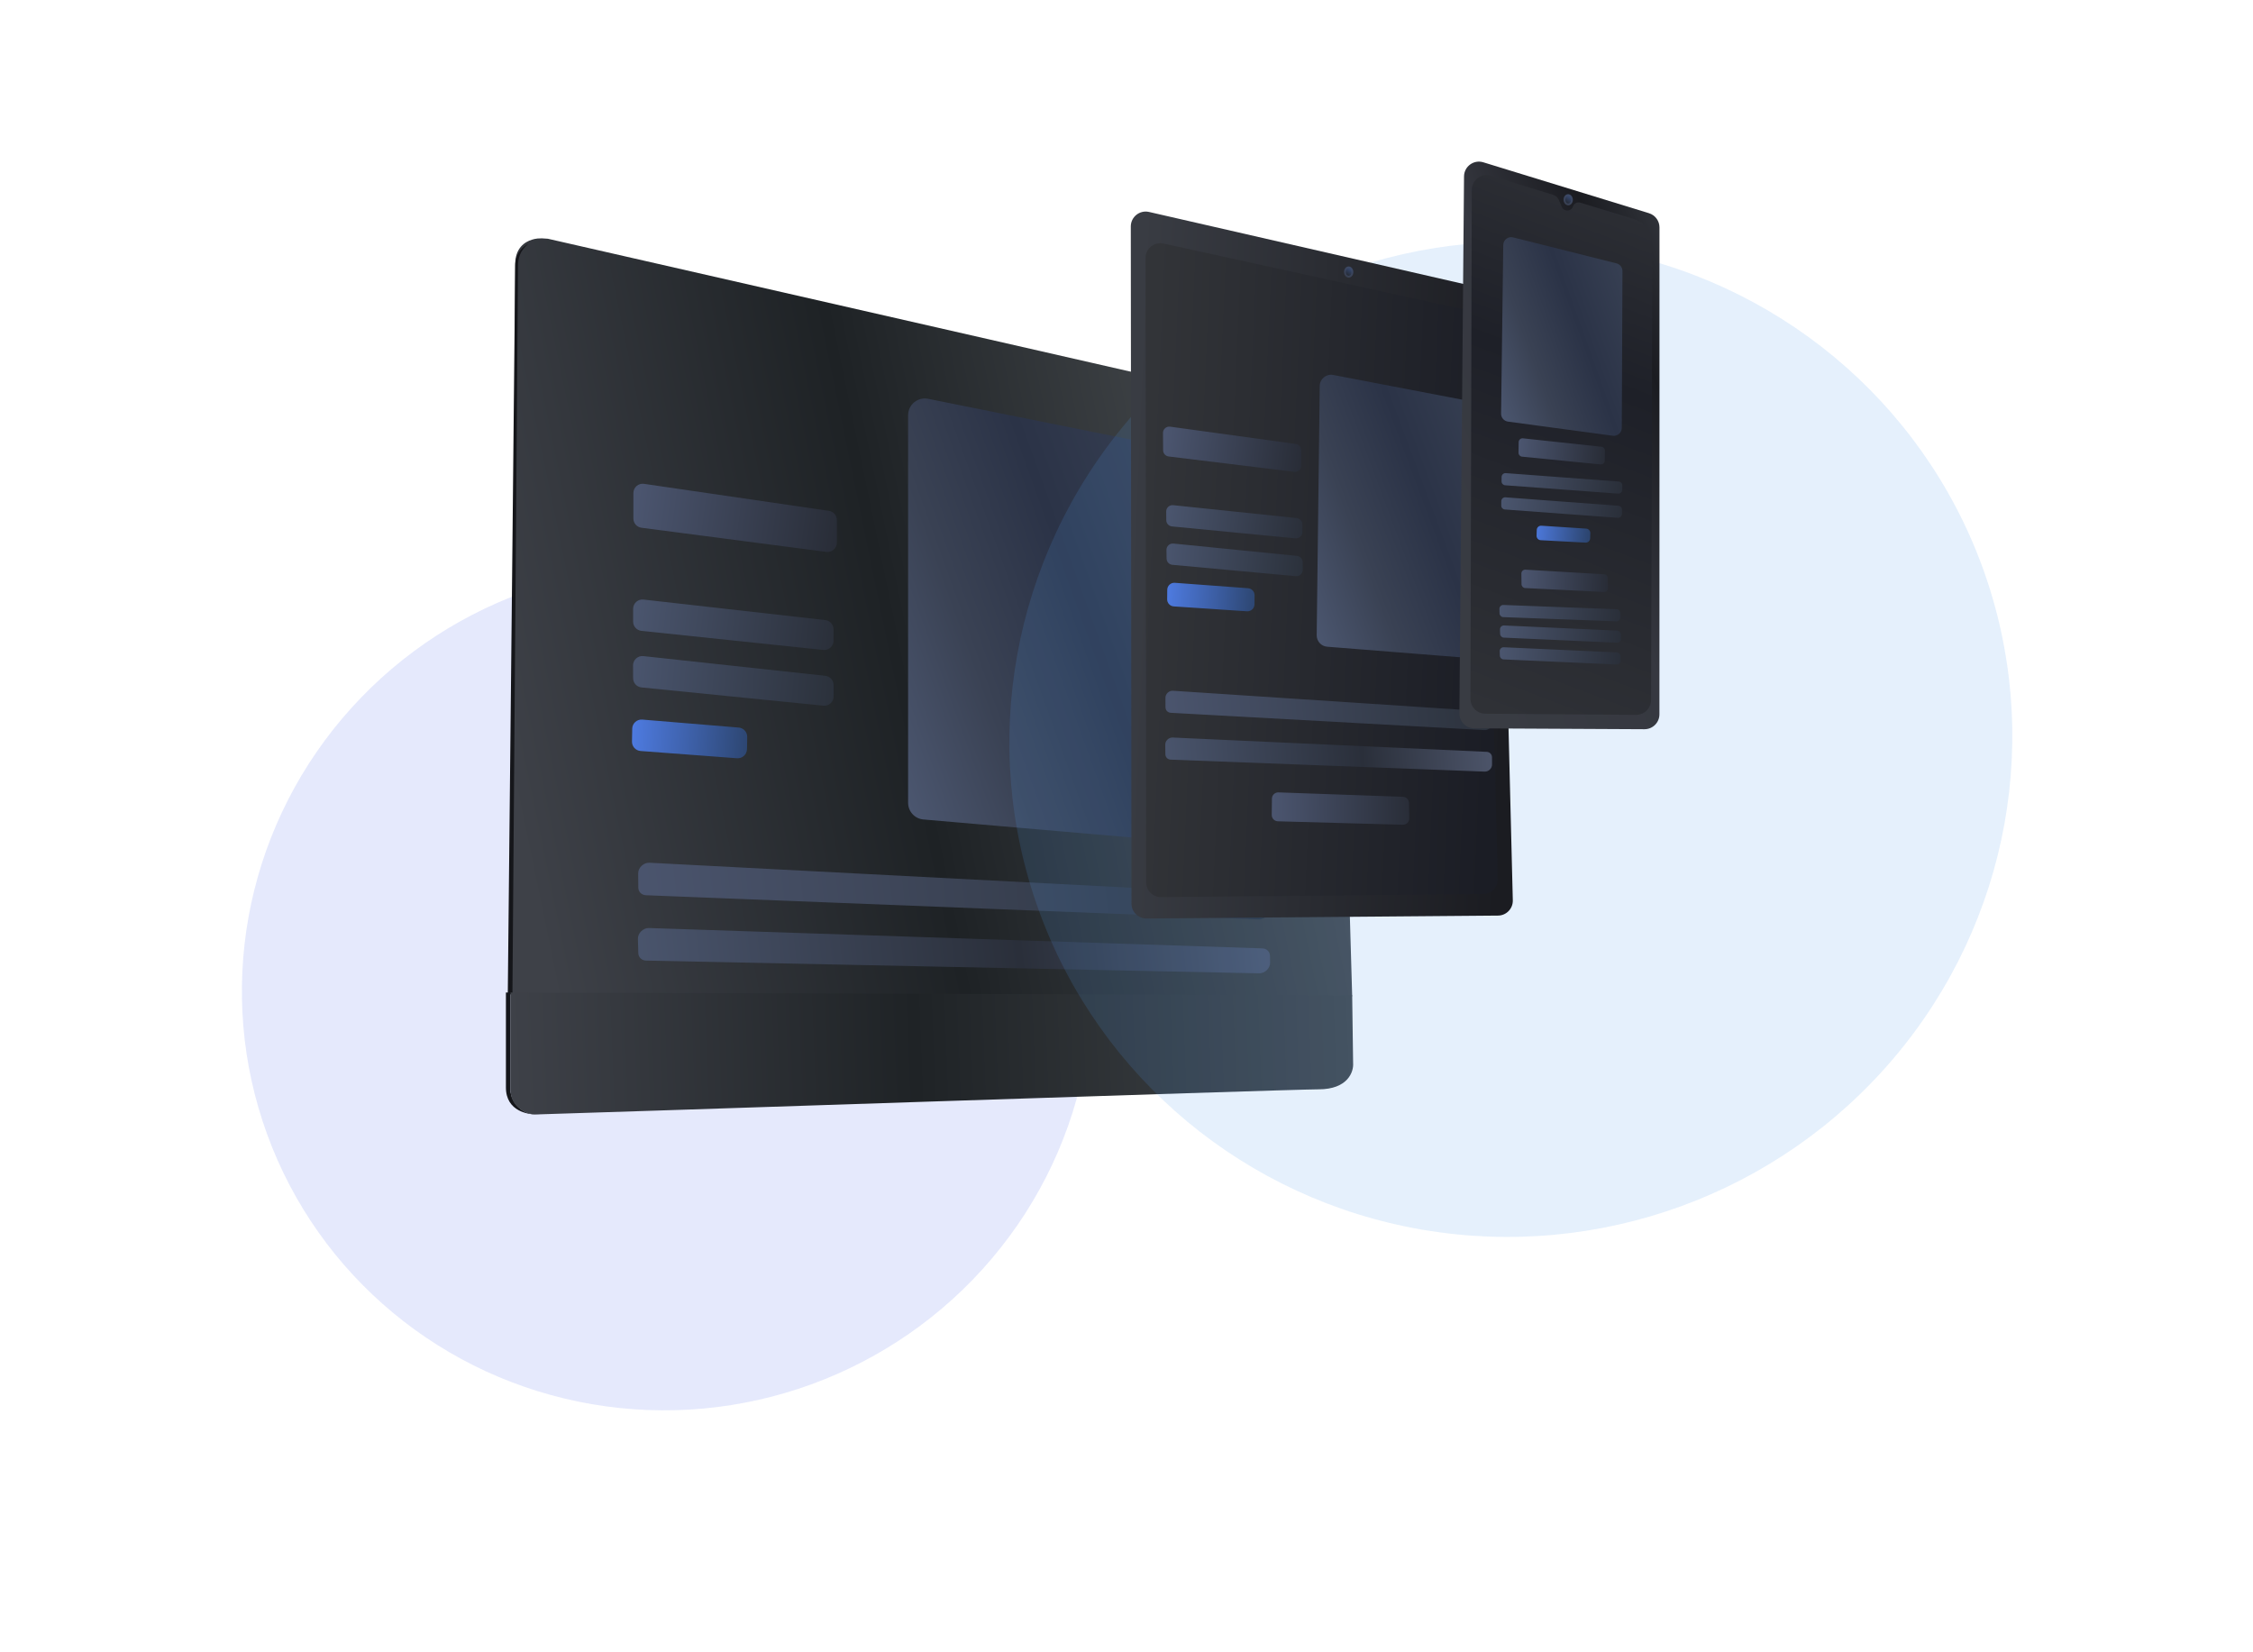 <svg width="1210" height="887" viewBox="0 0 1210 887" fill="none" xmlns="http://www.w3.org/2000/svg">
<g filter="url(#filter0_f_811_1248)">
<ellipse cx="358.246" cy="530.85" rx="228.605" ry="226.267" transform="rotate(-20.017 358.246 530.85)" fill="#516CEE" fill-opacity="0.15"/>
</g>
<path d="M276.709 141.768C276.709 133.331 281.715 129.916 285.719 128.71C287.388 128.208 289.223 127.706 294.229 128.208L689.666 218.398C689.666 218.398 703.855 221.014 711.19 225.429C717.697 229.346 717.697 243.007 717.697 243.007L726.207 535L274.707 533.493C275.374 406.434 276.709 150.205 276.709 141.768Z" fill="url(#paint0_linear_811_1248)"/>
<path d="M276.707 142.543C276.707 135.718 281.374 132.004 283.707 131C279.207 134.513 278.207 139.03 278.207 142.543L275.207 534H272.707C274.04 406.358 276.707 149.368 276.707 142.543Z" fill="#15161A"/>
<path d="M274.207 533H271.707V584C271.707 597 284.04 598.833 289.707 598.5C278.507 598.9 274.707 590.5 274.207 586.5V533Z" fill="#15161A"/>
<path d="M726.207 534.5L274.207 533V585.5C274.207 594.3 282.207 598.5 287.707 598.5C293.207 598.5 692.607 585 708.207 585C723.807 585 727.04 575.667 726.707 571L726.207 534.5Z" fill="url(#paint1_linear_811_1248)"/>
<path d="M342.747 469.032C342.719 465.931 345.688 463.155 348.857 463.32L677.946 480.399C680.298 480.521 681.983 482.261 681.983 484.566L681.983 488.087C681.983 491.151 679.069 493.885 675.935 493.761L346.913 480.769C344.548 480.676 342.835 478.951 342.815 476.642L342.747 469.032Z" fill="url(#paint2_linear_811_1248)"/>
<path d="M342.6 504.201C342.514 501.101 345.431 498.27 348.602 498.376L677.953 509.307C680.307 509.385 682.024 511.092 682.067 513.397L682.133 516.918C682.19 519.981 679.327 522.769 676.192 522.703L346.985 515.858C344.618 515.809 342.873 514.116 342.81 511.808L342.6 504.201Z" fill="url(#paint3_linear_811_1248)"/>
<path d="M487.707 222.991C487.707 217.308 492.91 213.047 498.483 214.168L619.356 238.492C623.443 239.314 626.43 242.836 626.575 247.002L633.354 441.845C633.542 447.243 628.965 451.59 623.583 451.124L495.931 440.08C491.279 439.677 487.707 435.783 487.707 431.113V222.991Z" fill="url(#paint4_linear_811_1248)"/>
<path d="M340.031 326.948C340.031 323.964 342.627 321.645 345.592 321.979L443.235 332.999C445.763 333.284 447.674 335.423 447.674 337.967L447.674 344.07C447.674 347.037 445.104 349.352 442.152 349.042L344.509 338.795C341.964 338.528 340.031 336.382 340.031 333.822L340.031 326.948Z" fill="url(#paint5_linear_811_1248)"/>
<path d="M339.992 357.342C339.979 354.359 342.564 352.027 345.53 352.348L443.222 362.921C445.752 363.195 447.673 365.325 447.684 367.869L447.712 373.972C447.726 376.94 445.166 379.266 442.213 378.97L344.525 369.169C341.978 368.914 340.036 366.776 340.024 364.217L339.992 357.342Z" fill="url(#paint6_linear_811_1248)"/>
<path d="M339.547 391.326C339.602 388.441 342.081 386.201 344.958 386.439L396.72 390.718C399.349 390.936 401.357 393.158 401.308 395.795L401.185 402.312C401.131 405.184 398.675 407.42 395.811 407.204L344.039 403.308C341.393 403.109 339.364 400.878 339.415 398.226L339.547 391.326Z" fill="url(#paint7_linear_811_1248)"/>
<path d="M340.166 264.784C340.166 261.734 342.872 259.395 345.889 259.836L445.171 274.338C447.627 274.697 449.448 276.803 449.448 279.285L449.448 291.427C449.448 294.446 446.793 296.776 443.8 296.385L344.519 283.417C342.029 283.091 340.167 280.97 340.167 278.459L340.166 264.784Z" fill="url(#paint8_linear_811_1248)"/>
<g filter="url(#filter1_f_811_1248)">
<ellipse cx="811.412" cy="397.058" rx="269.64" ry="266.883" transform="rotate(-20.017 811.412 397.058)" fill="#519BEE" fill-opacity="0.15"/>
</g>
<path d="M607.311 121.625C607.306 116.483 612.084 112.671 617.097 113.819L798.261 155.304C801.825 156.12 804.382 159.248 804.473 162.903L812.472 483.495C812.584 487.963 809.011 491.657 804.541 491.694L615.744 493.262C611.303 493.299 607.682 489.711 607.678 485.27L607.311 121.625Z" fill="url(#paint9_linear_811_1248)"/>
<path d="M615.236 138.483C615.231 133.426 620.028 129.682 625.048 130.826L792.207 167.5C795.759 168.309 796.926 172.475 797.015 176.053L804.382 472.092C804.491 476.473 800.925 480.094 796.46 480.137L623.656 481.792C619.212 481.835 615.586 478.314 615.581 473.953L615.236 138.483Z" fill="url(#paint10_linear_811_1248)"/>
<path d="M625.922 374.683C625.915 372.601 627.839 370.814 629.939 370.952L798.496 382.044C800.135 382.152 801.329 383.417 801.325 385.043L801.318 388.374C801.313 390.435 799.419 392.203 797.336 392.088L628.805 382.795C627.156 382.704 625.945 381.443 625.94 379.812L625.922 374.683Z" fill="url(#paint11_linear_811_1248)"/>
<path d="M625.819 399.87C625.798 397.795 627.702 395.981 629.8 396.076L798.443 403.763C800.09 403.838 801.299 405.086 801.304 406.716L801.315 410.612C801.321 412.669 799.44 414.462 797.359 414.383L628.757 407.95C627.107 407.887 625.888 406.648 625.871 405.019L625.819 399.87Z" fill="url(#paint12_linear_811_1248)"/>
<path d="M708.775 207.29C708.821 203.486 712.295 200.65 716.031 201.365L794.093 216.318C796.952 216.865 799.027 219.354 799.051 222.265L800.092 347.573C800.122 351.156 797.074 353.995 793.502 353.712L712.776 347.306C709.572 347.052 707.113 344.357 707.152 341.143L708.775 207.29Z" fill="url(#paint13_linear_811_1248)"/>
<path d="M626.321 274.695C626.304 272.671 628.052 271.082 630.066 271.292L696.389 278.22C698.106 278.399 699.415 279.84 699.43 281.567L699.464 285.708C699.481 287.722 697.75 289.307 695.745 289.113L629.426 282.71C627.697 282.543 626.374 281.098 626.359 279.361L626.321 274.695Z" fill="url(#paint14_linear_811_1248)"/>
<path d="M626.467 295.322C626.441 293.297 628.182 291.701 630.197 291.902L696.551 298.526C698.269 298.697 699.584 300.132 699.606 301.859L699.66 305.999C699.686 308.013 697.962 309.606 695.956 309.422L629.609 303.322C627.88 303.163 626.549 301.724 626.527 299.987L626.467 295.322Z" fill="url(#paint15_linear_811_1248)"/>
<path d="M624.593 232.522C624.576 230.453 626.399 228.85 628.449 229.132L695.904 238.414C697.572 238.643 698.82 240.062 698.834 241.747L698.903 249.987C698.92 252.035 697.131 253.631 695.098 253.383L627.652 245.142C625.961 244.935 624.685 243.506 624.671 241.802L624.593 232.522Z" fill="url(#paint16_linear_811_1248)"/>
<path d="M683.102 428.885C683.126 426.981 684.711 425.469 686.615 425.536L753.444 427.895C755.244 427.959 756.681 429.418 756.717 431.219L756.879 439.449C756.917 441.385 755.329 442.961 753.393 442.907L686.293 441.058C684.44 441.007 682.971 439.477 682.994 437.624L683.102 428.885Z" fill="url(#paint17_linear_811_1248)"/>
<path d="M626.887 316.729C626.91 314.538 628.778 312.822 630.963 312.983L670.281 315.893C672.278 316.04 673.816 317.714 673.796 319.716L673.747 324.534C673.725 326.714 671.875 328.427 669.699 328.282L630.377 325.661C628.368 325.527 626.813 323.847 626.834 321.834L626.887 316.729Z" fill="url(#paint18_linear_811_1248)"/>
<ellipse cx="724.321" cy="146.094" rx="2.5" ry="3" transform="rotate(-2.216 724.321 146.094)" fill="url(#paint19_linear_811_1248)"/>
<ellipse cx="724.321" cy="146.094" rx="1.5" ry="2" transform="rotate(-2.216 724.321 146.094)" fill="url(#paint20_linear_811_1248)"/>
<path d="M786.271 94.734C786.317 89.382 791.504 85.585 796.62 87.156L885.588 114.488C888.947 115.519 891.239 118.622 891.239 122.136L891.211 383.61C891.21 388.044 887.604 391.631 883.17 391.609L791.736 391.143C787.307 391.12 783.739 387.503 783.777 383.074L786.271 94.734Z" fill="url(#paint21_linear_811_1248)"/>
<path d="M790.435 101.997C790.449 96.624 795.65 92.792 800.786 94.371L834.173 104.638C835.513 105.05 836.604 106.03 837.157 107.318L838.791 111.127C839.952 113.83 843.839 113.666 844.767 110.874C845.315 109.226 847.079 108.316 848.74 108.824L877.769 117.717C878.008 117.79 878.242 117.873 878.47 117.974C879.294 118.338 881.404 119.325 882.595 120.384C884.376 121.968 885.063 123.25 886.03 125.429C887.344 128.387 887.417 133.519 887.421 133.922C887.421 133.941 887.421 133.957 887.421 133.976L886.728 375.92C886.715 380.354 883.1 383.931 878.666 383.897L797.666 383.273C793.263 383.239 789.716 379.654 789.727 375.252L790.435 101.997Z" fill="url(#paint22_linear_811_1248)"/>
<path d="M807.345 131.562C807.38 128.81 809.977 126.812 812.646 127.483L868.14 141.428C870.042 141.906 871.373 143.62 871.364 145.581L870.995 229.8C870.984 232.373 868.713 234.35 866.163 234.006L809.874 226.414C807.739 226.126 806.154 224.289 806.182 222.135L807.345 131.562Z" fill="url(#paint23_linear_811_1248)"/>
<path d="M806.46 256.132C806.475 254.931 807.5 253.992 808.698 254.081L869.361 258.605C870.459 258.687 871.303 259.609 871.289 260.709L871.259 263.037C871.244 264.237 870.22 265.176 869.023 265.087L808.359 260.608C807.261 260.527 806.415 259.605 806.429 258.504L806.46 256.132Z" fill="url(#paint24_linear_811_1248)"/>
<path d="M805.276 327.023C805.242 325.819 806.233 324.837 807.437 324.882L868.231 327.169C869.328 327.21 870.204 328.094 870.235 329.191L870.302 331.522C870.336 332.725 869.346 333.707 868.142 333.663L807.349 331.416C806.253 331.376 805.375 330.491 805.344 329.394L805.276 327.023Z" fill="url(#paint25_linear_811_1248)"/>
<path d="M806.293 269.131C806.308 267.93 807.333 266.991 808.531 267.08L869.194 271.604C870.292 271.686 871.136 272.608 871.122 273.708L871.092 276.036C871.077 277.236 870.053 278.175 868.856 278.086L808.192 273.608C807.094 273.526 806.248 272.604 806.262 271.503L806.293 269.131Z" fill="url(#paint26_linear_811_1248)"/>
<path d="M805.59 338.036C805.556 336.826 806.557 335.841 807.767 335.896L868.554 338.659C869.644 338.708 870.511 339.59 870.542 340.68L870.608 343.009C870.643 344.219 869.642 345.204 868.433 345.149L807.647 342.426C806.557 342.377 805.689 341.495 805.658 340.405L805.59 338.036Z" fill="url(#paint27_linear_811_1248)"/>
<path d="M805.44 349.734C805.405 348.523 806.407 347.539 807.617 347.594L868.404 350.357C869.493 350.406 870.36 351.288 870.391 352.378L870.458 354.707C870.492 355.917 869.492 356.901 868.282 356.847L807.497 354.124C806.406 354.075 805.539 353.193 805.508 352.102L805.44 349.734Z" fill="url(#paint28_linear_811_1248)"/>
<path d="M815.608 237.437C815.623 236.209 816.692 235.261 817.913 235.392L860.087 239.926C861.155 240.041 861.961 240.95 861.947 242.024L861.878 247.359C861.863 248.579 860.806 249.525 859.591 249.405L817.413 245.243C816.337 245.137 815.521 244.225 815.535 243.143L815.608 237.437Z" fill="url(#paint29_linear_811_1248)"/>
<path d="M817.07 308.037C817.052 306.827 818.066 305.857 819.274 305.927L861.543 308.4C862.632 308.464 863.488 309.358 863.504 310.45L863.581 315.792C863.598 316.995 862.596 317.962 861.394 317.902L819.132 315.801C818.035 315.746 817.168 314.849 817.153 313.75L817.07 308.037Z" fill="url(#paint30_linear_811_1248)"/>
<path d="M825.334 284.57C825.376 283.253 826.5 282.233 827.814 282.318L851.914 283.886C853.168 283.967 854.132 285.029 854.092 286.285L854.002 289.148C853.96 290.455 852.852 291.472 851.547 291.401L827.438 290.101C826.173 290.032 825.195 288.966 825.235 287.7L825.334 284.57Z" fill="url(#paint31_linear_811_1248)"/>
<ellipse cx="842.208" cy="107.283" rx="2.5" ry="3" transform="rotate(-2.216 842.208 107.283)" fill="url(#paint32_linear_811_1248)"/>
<ellipse cx="842.208" cy="107.283" rx="1.5" ry="2" transform="rotate(-2.216 842.208 107.283)" fill="url(#paint33_linear_811_1248)"/>
<defs>
<filter id="filter0_f_811_1248" x="0.721" y="175.116" width="715.05" height="711.469" filterUnits="userSpaceOnUse" color-interpolation-filters="sRGB">
<feFlood flood-opacity="0" result="BackgroundImageFix"/>
<feBlend mode="normal" in="SourceGraphic" in2="BackgroundImageFix" result="shape"/>
<feGaussianBlur stdDeviation="64.565" result="effect1_foregroundBlur_811_1248"/>
</filter>
<filter id="filter1_f_811_1248" x="412.89" y="0.648" width="797.044" height="792.821" filterUnits="userSpaceOnUse" color-interpolation-filters="sRGB">
<feFlood flood-opacity="0" result="BackgroundImageFix"/>
<feBlend mode="normal" in="SourceGraphic" in2="BackgroundImageFix" result="shape"/>
<feGaussianBlur stdDeviation="64.565" result="effect1_foregroundBlur_811_1248"/>
</filter>
<linearGradient id="paint0_linear_811_1248" x1="718.198" y1="331.898" x2="274.587" y2="423.222" gradientUnits="userSpaceOnUse">
<stop stop-color="#4A4E52"/>
<stop offset="0.521" stop-color="#1E2225"/>
<stop offset="1" stop-color="#3E4148"/>
</linearGradient>
<linearGradient id="paint1_linear_811_1248" x1="726.707" y1="548.5" x2="274.707" y2="566" gradientUnits="userSpaceOnUse">
<stop stop-color="#42464A"/>
<stop offset="0.521" stop-color="#1F2326"/>
<stop offset="1" stop-color="#3E4148"/>
</linearGradient>
<linearGradient id="paint2_linear_811_1248" x1="338.707" y1="475" x2="680.438" y2="435.188" gradientUnits="userSpaceOnUse">
<stop stop-color="#4B556E"/>
<stop offset="1" stop-color="#2B313B"/>
</linearGradient>
<linearGradient id="paint3_linear_811_1248" x1="338.707" y1="504" x2="675.559" y2="464.956" gradientUnits="userSpaceOnUse">
<stop stop-color="#4A556D"/>
<stop offset="0.609" stop-color="#2A2F3A"/>
<stop offset="1" stop-color="#4C5469"/>
</linearGradient>
<linearGradient id="paint4_linear_811_1248" x1="471.368" y1="386.737" x2="668.956" y2="315.502" gradientUnits="userSpaceOnUse">
<stop stop-color="#4B566F"/>
<stop offset="0.286" stop-color="#3A4254"/>
<stop offset="0.589" stop-color="#2B3347"/>
<stop offset="1" stop-color="#394255"/>
</linearGradient>
<linearGradient id="paint5_linear_811_1248" x1="338.707" y1="330" x2="448.707" y2="343" gradientUnits="userSpaceOnUse">
<stop stop-color="#4B566F"/>
<stop offset="1" stop-color="#2A2F39"/>
</linearGradient>
<linearGradient id="paint6_linear_811_1248" x1="338.707" y1="361" x2="448.707" y2="371" gradientUnits="userSpaceOnUse">
<stop stop-color="#4A556E"/>
<stop offset="1" stop-color="#2B313B"/>
</linearGradient>
<linearGradient id="paint7_linear_811_1248" x1="338.722" y1="395.271" x2="402.021" y2="399.953" gradientUnits="userSpaceOnUse">
<stop stop-color="#4E7BE1"/>
<stop offset="1" stop-color="#2D4671"/>
</linearGradient>
<linearGradient id="paint8_linear_811_1248" x1="341.707" y1="272.5" x2="451.707" y2="287" gradientUnits="userSpaceOnUse">
<stop stop-color="#4B556F"/>
<stop offset="1" stop-color="#282C36"/>
</linearGradient>
<linearGradient id="paint9_linear_811_1248" x1="605.876" y1="304.598" x2="811.054" y2="313.591" gradientUnits="userSpaceOnUse">
<stop stop-color="#393C43"/>
<stop offset="1" stop-color="#1B1C21"/>
</linearGradient>
<linearGradient id="paint10_linear_811_1248" x1="613.901" y1="305.702" x2="803.06" y2="314.04" gradientUnits="userSpaceOnUse">
<stop stop-color="#323438"/>
<stop offset="1" stop-color="#1B1D25"/>
</linearGradient>
<linearGradient id="paint11_linear_811_1248" x1="623.82" y1="378.824" x2="801.603" y2="363.634" gradientUnits="userSpaceOnUse">
<stop stop-color="#4B556E"/>
<stop offset="1" stop-color="#2B313B"/>
</linearGradient>
<linearGradient id="paint12_linear_811_1248" x1="623.808" y1="399.828" x2="799.15" y2="386.256" gradientUnits="userSpaceOnUse">
<stop stop-color="#4A556D"/>
<stop offset="0.609" stop-color="#2A2F3A"/>
<stop offset="1" stop-color="#4C5469"/>
</linearGradient>
<linearGradient id="paint13_linear_811_1248" x1="696.169" y1="312.952" x2="824.122" y2="265.269" gradientUnits="userSpaceOnUse">
<stop stop-color="#4B566F"/>
<stop offset="0.286" stop-color="#3A4254"/>
<stop offset="0.589" stop-color="#2B3347"/>
<stop offset="1" stop-color="#394255"/>
</linearGradient>
<linearGradient id="paint14_linear_811_1248" x1="625.439" y1="276.774" x2="700.159" y2="284.976" gradientUnits="userSpaceOnUse">
<stop stop-color="#4B566F"/>
<stop offset="1" stop-color="#2A2F39"/>
</linearGradient>
<linearGradient id="paint15_linear_811_1248" x1="625.615" y1="297.811" x2="700.318" y2="303.977" gradientUnits="userSpaceOnUse">
<stop stop-color="#4A556E"/>
<stop offset="1" stop-color="#2B313B"/>
</linearGradient>
<linearGradient id="paint16_linear_811_1248" x1="625.682" y1="237.75" x2="700.411" y2="246.969" gradientUnits="userSpaceOnUse">
<stop stop-color="#4B556F"/>
<stop offset="1" stop-color="#282C36"/>
</linearGradient>
<linearGradient id="paint17_linear_811_1248" x1="684.137" y1="438.419" x2="759.417" y2="436.924" gradientUnits="userSpaceOnUse">
<stop stop-color="#4B556F"/>
<stop offset="1" stop-color="#282C36"/>
</linearGradient>
<linearGradient id="paint18_linear_811_1248" x1="626.288" y1="319.655" x2="674.364" y2="322.821" gradientUnits="userSpaceOnUse">
<stop stop-color="#4E7BE1"/>
<stop offset="1" stop-color="#2D4671"/>
</linearGradient>
<linearGradient id="paint19_linear_811_1248" x1="726.821" y1="143.594" x2="723.321" y2="149.094" gradientUnits="userSpaceOnUse">
<stop stop-color="#3D4B6A"/>
<stop offset="1" stop-color="#383F50"/>
</linearGradient>
<linearGradient id="paint20_linear_811_1248" x1="725.821" y1="144.428" x2="723.393" y2="147.862" gradientUnits="userSpaceOnUse">
<stop stop-color="#374A73"/>
<stop offset="1" stop-color="#252A34"/>
</linearGradient>
<linearGradient id="paint21_linear_811_1248" x1="767.207" y1="299.283" x2="946.707" y2="224.283" gradientUnits="userSpaceOnUse">
<stop stop-color="#393C43"/>
<stop offset="0.458" stop-color="#363840"/>
<stop offset="0.766" stop-color="#1B1C21"/>
<stop offset="1" stop-color="#35383F"/>
</linearGradient>
<linearGradient id="paint22_linear_811_1248" x1="885.621" y1="118.423" x2="787.79" y2="376.686" gradientUnits="userSpaceOnUse">
<stop stop-color="#2C2E34"/>
<stop offset="0.328" stop-color="#1E2028"/>
<stop offset="1" stop-color="#2F3136"/>
</linearGradient>
<linearGradient id="paint23_linear_811_1248" x1="798.786" y1="204.901" x2="888.511" y2="172.783" gradientUnits="userSpaceOnUse">
<stop stop-color="#4B566F"/>
<stop offset="0.286" stop-color="#3A4254"/>
<stop offset="0.589" stop-color="#2B3347"/>
<stop offset="1" stop-color="#394255"/>
</linearGradient>
<linearGradient id="paint24_linear_811_1248" x1="805.866" y1="259.218" x2="870.585" y2="267.319" gradientUnits="userSpaceOnUse">
<stop stop-color="#4B566F"/>
<stop offset="1" stop-color="#2A2F39"/>
</linearGradient>
<linearGradient id="paint25_linear_811_1248" x1="804.811" y1="330.121" x2="869.809" y2="335.537" gradientUnits="userSpaceOnUse">
<stop stop-color="#4B566F"/>
<stop offset="1" stop-color="#2A2F39"/>
</linearGradient>
<linearGradient id="paint26_linear_811_1248" x1="805.699" y1="272.217" x2="870.418" y2="280.318" gradientUnits="userSpaceOnUse">
<stop stop-color="#4B566F"/>
<stop offset="1" stop-color="#2A2F39"/>
</linearGradient>
<linearGradient id="paint27_linear_811_1248" x1="805.124" y1="341.117" x2="870.122" y2="346.532" gradientUnits="userSpaceOnUse">
<stop stop-color="#4B566F"/>
<stop offset="1" stop-color="#2A2F39"/>
</linearGradient>
<linearGradient id="paint28_linear_811_1248" x1="804.974" y1="352.814" x2="869.972" y2="358.23" gradientUnits="userSpaceOnUse">
<stop stop-color="#4B566F"/>
<stop offset="1" stop-color="#2A2F39"/>
</linearGradient>
<linearGradient id="paint29_linear_811_1248" x1="815.976" y1="243.714" x2="862.087" y2="246.951" gradientUnits="userSpaceOnUse">
<stop stop-color="#4B556F"/>
<stop offset="1" stop-color="#282C36"/>
</linearGradient>
<linearGradient id="paint30_linear_811_1248" x1="817.61" y1="314.351" x2="863.791" y2="316.329" gradientUnits="userSpaceOnUse">
<stop stop-color="#4B556F"/>
<stop offset="1" stop-color="#282C36"/>
</linearGradient>
<linearGradient id="paint31_linear_811_1248" x1="823.213" y1="286.409" x2="852.679" y2="288.978" gradientUnits="userSpaceOnUse">
<stop stop-color="#4E7BE1"/>
<stop offset="1" stop-color="#2D4671"/>
</linearGradient>
<linearGradient id="paint32_linear_811_1248" x1="844.708" y1="104.783" x2="841.208" y2="110.283" gradientUnits="userSpaceOnUse">
<stop stop-color="#3D4B6A"/>
<stop offset="1" stop-color="#383F50"/>
</linearGradient>
<linearGradient id="paint33_linear_811_1248" x1="843.708" y1="105.617" x2="841.28" y2="109.051" gradientUnits="userSpaceOnUse">
<stop stop-color="#374A73"/>
<stop offset="1" stop-color="#252A34"/>
</linearGradient>
</defs>
</svg>
